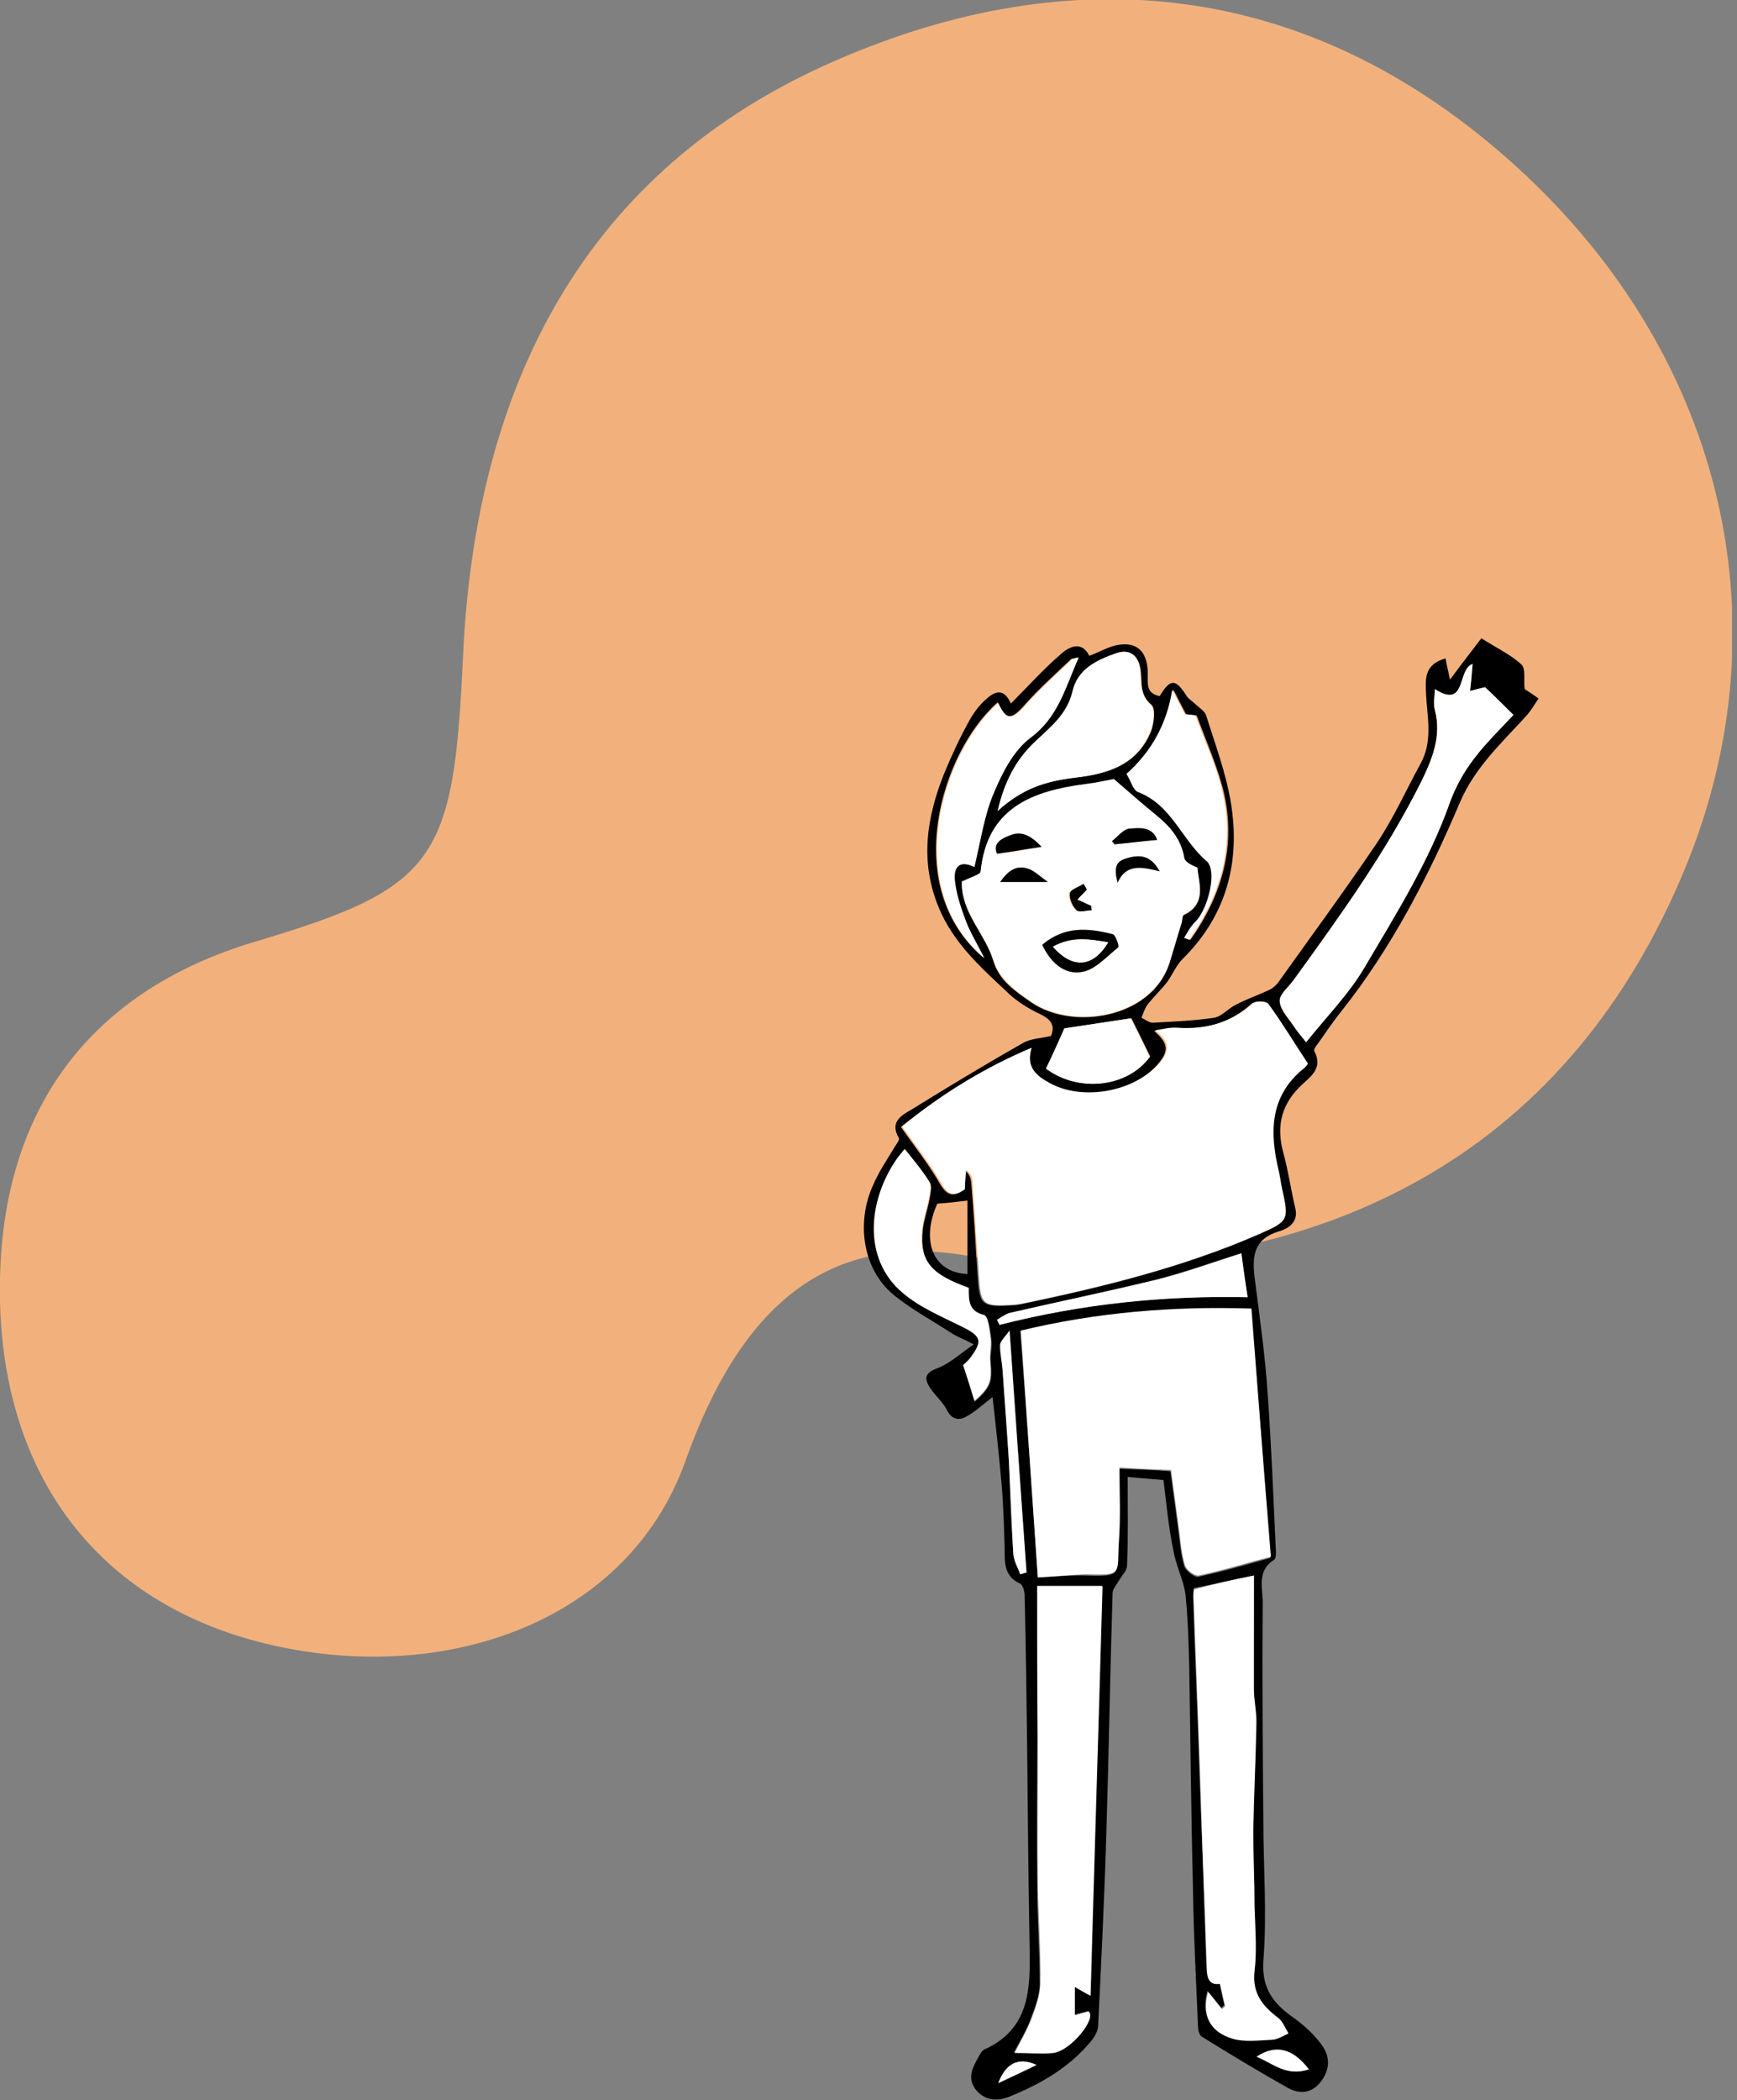 <svg width="331" height="400" viewBox="0 0 331 400" fill="none" xmlns="http://www.w3.org/2000/svg">
<rect x="0" y="0" width="331" height="400" fill="#808080" stroke="none"/>
<g clip-path="url(#clip0_703_8632)">
<path fill-rule="evenodd" clip-rule="evenodd" d="M191.781 240.861C162.092 232.605 142.699 244.331 130.607 278.312C119.714 308.704 85.356 320.908 51.956 313.37C19.633 306.071 0.718 282.141 3.28794e-05 247.681C-0.718 212.742 16.161 189.051 48.604 179.359C83.201 169.069 86.433 164.043 88.229 125.156C90.504 74.064 110.975 32.425 159.339 11.486C204.471 -8.137 248.884 -3.591 287.193 30.152C328.135 66.167 340.705 117.977 321.072 165.479C299.643 217.289 255.708 243.732 191.781 240.861Z" fill="#F2B17C"/>
<path d="M221.71 281.903C219.315 281.664 217.16 281.544 214.886 281.305C214.886 287.048 215.006 292.553 214.766 298.176C214.766 299.133 213.808 300.091 213.21 301.048C212.851 301.766 212.013 302.603 212.013 303.441C211.534 318.757 211.295 334.072 210.816 349.388C210.457 361.473 209.858 373.677 209.259 385.762C209.259 386.839 208.541 388.036 207.823 388.873C203.753 393.779 198.365 396.89 192.499 399.283C190.225 400.24 187.711 400.24 185.915 397.967C184.12 395.574 185.556 393.42 186.753 391.266C186.993 390.788 187.472 390.309 187.95 390.189C196.211 386.241 196.33 378.822 196.211 371.284C195.971 358.601 195.851 345.798 195.732 333.115C195.612 323.423 195.492 313.611 195.253 303.92C195.253 303.082 194.894 301.885 194.415 301.646C190.943 300.091 191.542 296.98 191.422 294.108C191.302 290.159 191.183 286.211 190.823 282.262C190.345 276.878 189.746 271.494 189.147 266.109C187.352 267.425 185.915 268.861 184.12 269.818C182.683 270.656 181.246 270.297 180.408 268.502C179.69 267.066 178.254 265.87 177.296 264.434C176.099 262.639 176.099 261.562 178.613 260.605C180.887 259.768 182.803 257.973 185.556 256.058C183.521 254.981 182.444 254.623 181.486 254.024C177.655 251.512 173.585 249.358 170.113 246.486C164.487 241.7 163.05 232.965 166.402 225.666C167.479 223.154 169.036 220.88 170.472 218.487C170.831 217.889 171.43 217.171 171.31 216.812C169.395 213.582 171.909 212.385 173.944 211.188C180.887 206.881 187.831 202.693 195.013 198.625C196.45 197.787 198.365 197.787 200.281 197.309C200.999 195.514 200.52 194.317 198.365 193.241C196.091 192.164 193.697 190.728 191.901 188.933C186.753 184.147 181.606 179.48 178.852 172.78C175.261 164.045 176.578 155.669 179.93 147.294C181.366 143.824 182.922 140.474 184.718 137.243C185.556 135.687 186.753 134.132 188.19 132.935C190.225 131.141 191.661 131.739 192.619 134.012C195.732 130.901 198.844 127.431 202.316 124.44C203.872 123.124 206.147 122.047 207.583 124.919C209.14 124.32 210.456 123.602 211.893 123.124C216.203 121.808 218.717 123.722 218.717 128.269C218.717 130.183 218.358 132.098 220.991 132.576C223.026 129.226 223.984 129.226 226.139 132.576C226.498 133.175 227.216 133.534 227.695 134.012C228.414 134.73 229.611 135.448 229.85 136.286C231.526 141.67 233.561 147.054 234.519 152.678C236.434 164.045 233.801 174.335 225.301 182.711C224.104 183.908 223.386 185.702 222.428 187.019C221.231 188.574 219.794 189.89 218.597 191.446C218.118 192.164 217.879 193.001 217.52 193.839C218.238 194.198 218.956 194.796 219.674 194.796C223.625 194.557 227.576 194.437 231.406 193.839C232.843 193.599 234.04 192.044 235.596 191.326C237.631 190.249 239.786 189.531 241.821 188.574C242.54 188.215 243.258 187.617 243.737 186.899C249.962 178.164 256.307 169.549 262.292 160.695C265.525 155.909 267.919 150.524 270.672 145.499C273.067 141.191 271.989 136.764 271.75 132.337C271.63 129.465 271.271 126.594 275.461 125.397C275.7 126.833 276.06 128.149 276.299 129.465C278.334 126.713 280.369 124.081 282.285 121.568C285.277 123.483 287.911 124.679 289.946 126.594C290.784 127.431 290.305 129.585 290.545 131.26C291.143 131.619 292.221 132.337 293.179 133.055C292.46 134.132 291.742 135.328 290.904 136.286C286.235 141.431 281.087 146.097 278.214 152.798C272.229 166.917 265.166 180.557 255.588 192.642C254.032 194.557 252.596 196.71 251.159 198.745C250.8 199.223 250.321 199.821 250.441 200.18C252.356 203.77 249.244 205.325 247.448 207.24C243.976 210.83 243.258 214.898 244.575 219.684C245.533 223.154 246.011 226.743 246.849 230.213C247.448 232.846 245.413 234.042 243.737 234.521C238.948 235.957 238.589 239.187 239.068 243.255C240.026 250.794 241.103 258.212 241.582 265.75C242.3 275.681 242.659 285.613 243.138 295.544C243.138 296.022 243.138 296.86 242.779 297.099C239.307 299.253 240.744 302.843 240.624 305.714C240.505 319.474 240.624 333.235 240.744 346.875C240.744 355.729 241.462 364.584 240.744 373.438C240.385 379.062 242.899 381.814 246.849 384.566C248.645 385.882 250.441 387.557 251.758 389.352C253.434 391.506 253.553 394.018 251.758 396.411C249.962 398.804 247.568 398.924 245.293 397.608C239.786 394.497 234.399 391.266 229.012 387.916C228.533 387.677 228.294 386.6 228.294 386.002C227.935 377.386 227.456 368.771 227.336 360.037C226.977 345.798 226.857 331.559 226.618 317.44C226.498 312.893 226.378 308.227 225.9 303.68C225.54 300.928 224.104 298.296 223.625 295.424C222.667 290.997 222.308 286.57 221.71 281.903ZM196.57 199.582C187.472 203.411 179.331 208.556 171.669 214.658C174.303 218.368 176.937 221.718 179.092 225.427C180.408 227.701 181.606 228.06 183.641 226.624C183.76 225.427 183.88 224.111 183.88 222.914C184.718 223.632 184.958 224.35 185.077 225.188C185.556 231.051 185.915 236.914 186.274 242.897C186.634 248.52 186.993 248.999 192.739 248.64C193.337 248.64 194.056 248.52 194.654 248.401C210.097 245.17 225.301 241.461 239.786 235.119C245.293 232.726 245.413 232.487 244.096 226.624C243.857 225.547 243.857 224.47 243.497 223.393C241.702 215.975 241.582 209.035 248.166 203.65C248.525 203.291 248.885 202.813 249.004 202.693C246.49 198.745 244.096 194.916 241.462 191.326C241.103 190.847 239.068 190.728 238.469 191.206C234.399 194.916 229.611 196.112 224.224 195.873C222.907 195.753 221.47 196.232 219.914 196.352C222.667 198.745 222.787 200.18 220.632 202.693C215.963 208.077 205.907 209.872 199.802 206.402C197.767 204.967 195.373 203.411 196.57 199.582ZM197.767 300.45C201.239 300.33 204.112 299.971 206.865 300.091C214.048 300.33 212.731 299.851 213.09 293.988C213.449 289.322 213.21 284.655 213.21 279.75C216.562 279.869 219.914 279.989 223.026 280.228C223.505 283.818 223.984 287.407 224.463 290.877C224.822 293.39 224.942 295.903 225.66 298.296C225.9 299.133 227.576 300.45 228.294 300.33C232.843 299.373 237.392 298.057 242.061 296.74C240.864 280.468 239.667 265.152 238.35 249.358C223.386 248.879 209.02 250.076 194.415 253.546C195.612 269.22 196.689 284.536 197.767 300.45ZM183.401 167.874C183.521 167.395 183.282 167.994 183.282 168.472C183.401 174.096 187.711 177.925 189.267 182.95C190.345 186.779 193.457 188.813 196.57 190.967C204.471 196.352 219.315 193.958 222.787 183.668C223.625 181.036 224.343 178.404 225.181 175.771C225.301 175.293 225.301 174.455 225.54 174.335C230.09 172.182 228.294 168.353 228.174 165.361C226.977 164.883 225.78 164.284 225.66 163.447C225.062 159.977 223.026 157.584 220.393 155.43C217.759 153.276 215.245 151.003 212.252 148.49C210.935 148.73 208.9 149.208 206.865 149.448C196.689 150.764 188.19 153.875 186.873 166.079C186.873 166.558 185.077 167.037 183.401 167.874ZM197.647 302.125C197.647 312.056 197.647 321.628 197.647 331.2C197.647 340.533 197.527 349.986 197.647 359.319C197.647 365.541 198.126 371.763 198.126 377.865C198.126 380.138 197.168 382.412 196.33 384.685C195.612 386.719 194.415 388.634 193.218 390.907C196.33 390.907 198.485 391.147 200.64 390.907C203.992 390.548 208.9 384.326 207.344 383.01C206.506 383.249 205.668 383.489 204.71 383.728V378.344C205.788 378.942 206.506 379.301 207.703 380.019C208.421 353.815 209.259 328.089 209.978 302.005H197.647V302.125ZM238.948 300.091C234.758 300.928 231.167 301.766 227.456 302.484C227.456 302.962 227.336 303.441 227.336 303.92C227.695 314.928 228.174 325.816 228.533 336.824C229.012 349.268 229.491 361.712 229.85 374.156C229.97 376.07 229.97 377.985 232.364 377.626C232.723 379.181 232.963 380.617 233.322 381.933C233.082 382.053 232.963 382.292 232.723 382.412C231.885 381.335 230.928 380.138 230.09 379.181C228.892 383.489 230.329 386.719 234.639 388.036C237.033 388.754 239.667 388.395 242.181 388.275C243.258 388.275 244.335 387.437 245.413 387.078C244.814 386.121 244.335 384.805 243.497 384.207C240.505 381.933 238.469 379.54 238.948 375.233C239.427 371.165 238.948 366.977 238.948 362.908C238.829 358.122 238.589 353.336 238.709 348.55C238.829 341.61 239.188 334.67 239.307 327.73C239.307 325.696 238.829 323.662 238.829 321.509C238.829 314.569 238.948 307.509 238.948 300.091ZM248.885 198.505C252.955 193.36 257.145 189.172 260.018 184.267C266.004 174.096 272.348 164.045 276.299 152.798C277.376 149.926 278.933 147.054 280.848 144.542C283.123 141.431 285.996 138.679 288.39 136.166C286.475 134.252 284.679 132.576 283.003 130.901C282.285 131.141 281.447 131.26 280.13 131.619C280.369 129.585 280.489 128.03 280.609 126.474C277.735 127.431 279.531 135.089 273.426 131.26C273.426 132.576 273.186 134.012 273.426 135.209C274.743 140.234 272.947 144.542 270.792 148.969C264.088 162.37 255.349 174.455 246.61 186.54C245.652 187.856 243.857 189.292 243.857 190.608C243.857 192.283 245.413 193.839 246.49 195.394C247.209 196.351 248.047 197.309 248.885 198.505ZM190.105 154.473C194.894 150.165 199.323 148.73 204.83 148.131C211.055 147.413 216.682 145.738 219.315 139.397C219.914 137.841 220.273 134.969 219.435 134.252C217.16 132.337 217.639 130.064 217.4 127.79C217.041 124.919 215.365 123.483 212.731 124.44C209.02 125.756 205.429 127.431 204.471 131.739C203.513 136.166 200.161 138.559 197.168 141.431C193.457 144.781 191.422 148.969 190.105 154.473ZM185.676 165.122C186.873 160.097 187.591 155.191 189.387 150.644C190.943 146.815 193.218 142.627 196.33 140.354C201.598 136.405 202.915 130.782 205.429 125.158C204.71 125.397 204.351 125.397 204.112 125.517C201.119 128.389 198.006 131.141 195.253 134.252C192.739 137.123 191.661 137.243 190.105 133.773C179.331 143.226 171.43 168.951 187.472 182.472C185.915 179.48 184.718 177.207 183.76 174.934C182.922 172.541 182.084 170.147 181.845 167.635C181.606 165.242 182.683 163.686 185.676 165.122ZM225.66 178.643C226.019 178.763 226.378 178.882 226.857 179.002C232.843 170.506 235.596 161.174 233.202 150.883C232.005 145.978 229.85 141.191 228.054 136.286C227.456 136.166 226.498 136.166 226.019 136.046C225.062 134.252 224.343 132.816 223.625 131.38C222.548 137.961 219.674 143.106 214.886 147.413C215.604 148.61 216.083 150.524 217.16 150.883C223.625 153.396 225.421 160.216 230.329 164.165C230.568 164.404 230.688 164.643 230.808 165.002C231.766 167.754 229.97 173.617 227.935 175.652C226.738 176.489 226.259 177.686 225.66 178.643ZM184.598 245.29C177.655 242.777 175.141 240.384 175.859 234.162C176.099 232.128 176.817 230.213 177.176 228.179C177.296 227.222 177.655 225.906 177.176 225.188C175.859 223.034 174.064 221.12 172.507 218.966C171.909 219.684 171.43 220.162 171.071 220.761C165.444 228.658 164.606 240.025 172.148 246.366C175.38 249.118 179.451 250.794 183.282 252.708C186.993 254.503 187.352 255.34 184.958 258.81C184.479 259.409 183.76 260.007 183.641 260.127C184.479 262.639 185.077 264.793 185.796 266.947C188.788 264.195 189.147 263.357 188.788 259.289C188.669 257.853 189.148 256.417 188.908 255.101C188.669 253.426 188.429 250.674 187.591 250.554C184.598 249.717 184.598 247.683 184.598 245.29ZM199.323 203.531C205.548 208.197 214.886 207.001 219.196 201.257C217.879 198.505 216.682 196.112 215.604 193.958C211.414 194.557 206.985 195.275 202.915 195.873C201.717 198.386 200.64 200.898 199.323 203.531ZM189.985 251.392C190.105 251.751 190.345 251.99 190.464 252.349C205.907 248.401 221.59 246.725 237.751 247.084C237.272 243.973 236.913 241.341 236.554 238.709C231.047 240.384 225.78 242.298 220.393 243.734C211.055 246.007 201.717 247.922 192.38 250.076C191.542 250.315 190.823 251.033 189.985 251.392ZM178.613 229.256C175.38 236.435 177.894 242.418 184.359 242.657V228.658C182.324 228.897 180.648 229.136 178.613 229.256ZM194.415 299.851C194.774 299.732 195.133 299.612 195.612 299.492C194.535 284.536 193.577 269.459 192.38 253.426C191.542 254.623 190.704 255.34 190.584 256.178C190.464 257.733 190.943 259.409 191.063 261.084C191.542 266.827 191.901 272.57 192.26 278.314C192.619 284.177 192.739 290.159 193.098 296.022C193.218 297.339 193.936 298.535 194.415 299.851ZM249.483 394.138C246.371 390.189 243.019 389.352 239.547 391.745C242.659 393.061 245.293 395.574 249.483 394.138ZM197.527 393.3C193.816 391.625 191.542 393.3 190.225 396.77C192.739 395.693 195.133 394.497 197.527 393.3Z" fill="black"/>
<path d="M196.57 199.581C195.373 203.41 197.647 204.965 200.041 206.281C206.266 209.751 216.203 207.957 220.871 202.572C223.026 200.059 222.907 198.504 220.153 196.231C221.709 195.991 223.026 195.632 224.463 195.752C229.85 196.111 234.639 194.795 238.709 191.085C239.307 190.607 241.223 190.607 241.702 191.205C244.335 194.795 246.61 198.624 249.244 202.572C249.124 202.811 248.765 203.29 248.406 203.529C241.821 208.914 241.941 215.854 243.737 223.272C243.976 224.349 244.096 225.426 244.335 226.503C245.652 232.366 245.532 232.605 240.026 234.998C225.54 241.34 210.337 245.049 194.894 248.28C194.295 248.399 193.577 248.519 192.978 248.519C187.232 248.878 186.873 248.519 186.514 242.776C186.155 236.913 185.676 230.93 185.317 225.067C185.317 224.229 184.957 223.511 184.119 222.794C184 223.99 183.88 225.306 183.88 226.503C181.845 227.939 180.648 227.699 179.331 225.306C177.176 221.597 174.542 218.366 171.909 214.537C179.331 208.435 187.471 203.41 196.57 199.581Z" fill="white"/>
<path d="M197.767 300.449C196.689 284.655 195.612 269.22 194.534 253.425C209.02 249.956 223.385 248.759 238.469 249.238C239.666 264.912 240.863 280.347 242.18 296.501C237.511 297.697 232.962 299.133 228.413 300.09C227.695 300.21 226.019 299.013 225.78 298.056C225.061 295.663 224.942 293.15 224.582 290.638C224.104 287.048 223.625 283.578 223.146 279.988C220.033 279.869 216.801 279.749 213.329 279.51C213.329 284.416 213.569 289.082 213.21 293.748C212.85 299.731 214.048 300.09 206.985 299.851C204.111 299.97 201.358 300.21 197.767 300.449Z" fill="white"/>
<path d="M183.401 167.873C185.077 167.035 186.873 166.556 186.873 165.958C188.07 153.873 196.689 150.643 206.865 149.326C208.9 149.087 210.935 148.608 212.252 148.369C215.125 150.882 217.759 153.155 220.393 155.309C223.026 157.463 225.061 159.856 225.66 163.326C225.78 164.163 226.977 164.762 228.174 165.24C228.413 168.232 230.089 172.06 225.54 174.214C225.301 174.334 225.301 175.171 225.181 175.65C224.343 178.282 223.625 180.915 222.787 183.547C219.315 193.837 204.471 196.23 196.57 190.846C193.457 188.692 190.464 186.538 189.267 182.829C187.711 177.804 183.401 173.975 183.281 168.351C183.281 167.873 183.401 167.394 183.401 167.873ZM198.605 179.958C200.281 183.308 202.914 185.701 206.027 185.222C208.541 184.863 210.816 182.351 212.97 180.556C213.21 180.436 212.492 178.163 211.893 178.043C207.344 176.727 202.795 176.368 198.605 179.958ZM198.485 161.292C196.45 159.138 194.654 158.181 192.38 159.138C190.823 159.856 189.147 160.574 189.985 162.608C192.739 162.249 195.253 161.89 198.485 161.292ZM220.991 165.958C219.076 162.488 216.801 162.847 214.407 163.565C212.611 164.163 212.252 165.36 212.97 168.112C214.646 164.403 217.639 165.24 220.991 165.958ZM211.893 160.215C212.013 160.454 212.252 160.574 212.372 160.813C215.006 160.574 217.639 160.215 220.512 159.975C219.555 157.343 217.16 157.702 215.245 157.822C214.048 157.822 212.97 159.377 211.893 160.215ZM190.584 167.992H199.682C198.006 166.796 197.168 165.838 195.971 165.48C193.577 164.762 192.021 166.078 190.584 167.992ZM207.104 169.428C206.865 169.069 206.626 168.71 206.386 168.351C205.428 168.949 203.872 169.428 203.752 170.146C203.633 171.223 204.231 172.659 205.069 173.377C205.548 173.855 206.985 173.377 207.942 173.377C207.942 173.137 207.942 173.018 207.823 172.539C207.104 172.18 206.266 171.821 205.189 171.343C206.027 170.505 206.506 169.907 207.104 169.428Z" fill="white"/>
<path d="M197.647 302.123H210.097C209.379 328.088 208.541 353.933 207.823 380.137C206.626 379.539 205.907 379.06 204.83 378.462V383.846C205.668 383.607 206.506 383.367 207.464 383.128C209.02 384.444 204.112 390.547 200.76 391.025C198.605 391.265 196.45 391.025 193.337 391.025C194.535 388.752 195.612 386.837 196.45 384.803C197.288 382.65 198.126 380.256 198.246 377.983C198.365 371.761 197.887 365.539 197.767 359.437C197.647 350.104 197.767 340.651 197.767 331.318C197.647 321.626 197.647 312.054 197.647 302.123Z" fill="white"/>
<path d="M238.948 300.09C238.948 307.508 238.948 314.568 238.948 321.747C238.948 323.781 239.427 325.815 239.427 327.969C239.307 334.909 238.948 341.849 238.829 348.789C238.829 353.575 239.068 358.361 239.068 363.147C239.188 367.215 239.547 371.403 239.068 375.471C238.589 379.659 240.624 382.172 243.617 384.445C244.455 385.043 244.934 386.36 245.533 387.317C244.455 387.795 243.378 388.513 242.3 388.513C239.786 388.633 237.033 388.992 234.758 388.274C230.449 386.958 229.012 383.727 230.209 379.42C231.047 380.377 231.885 381.574 232.843 382.65C233.082 382.531 233.202 382.291 233.441 382.172C233.202 380.856 232.843 379.539 232.484 377.864C230.09 378.223 229.97 376.309 229.97 374.394C229.491 361.95 229.012 349.507 228.653 337.063C228.294 326.055 227.815 315.166 227.456 304.158C227.456 303.679 227.456 303.081 227.576 302.722C231.167 301.765 234.639 300.927 238.948 300.09Z" fill="white"/>
<path d="M248.884 198.504C247.927 197.307 247.089 196.35 246.49 195.393C245.532 193.837 243.976 192.282 243.856 190.607C243.856 189.291 245.652 187.974 246.61 186.538C255.349 174.454 264.088 162.369 270.792 148.967C272.947 144.54 274.742 140.233 273.426 135.207C273.066 134.011 273.426 132.575 273.426 131.259C279.531 135.207 277.616 127.43 280.608 126.473C280.489 128.028 280.369 129.584 280.13 131.618C281.446 131.259 282.284 131.019 283.003 130.9C284.679 132.455 286.474 134.25 288.39 136.165C285.995 138.797 283.242 141.429 280.848 144.54C278.932 147.053 277.376 149.805 276.299 152.796C272.348 164.044 266.003 174.095 260.018 184.265C257.145 189.171 253.074 193.359 248.884 198.504Z" fill="white"/>
<path d="M190.105 154.473C191.422 148.849 193.577 144.781 197.048 141.431C200.041 138.559 203.274 136.166 204.351 131.739C205.309 127.431 208.9 125.756 212.611 124.44C215.365 123.483 217.041 124.918 217.28 127.79C217.52 130.064 217.16 132.337 219.315 134.251C220.153 134.969 219.914 137.841 219.196 139.396C216.562 145.738 211.055 147.413 204.71 148.131C199.203 148.849 194.774 150.165 190.105 154.473Z" fill="white"/>
<path d="M185.676 165.122C182.683 163.686 181.725 165.361 181.965 167.635C182.204 170.147 183.042 172.66 183.88 174.933C184.718 177.326 186.035 179.48 187.591 182.471C171.669 169.07 179.451 143.345 190.225 133.892C191.781 137.243 192.859 137.243 195.373 134.371C198.126 131.26 201.239 128.508 204.231 125.636C204.351 125.517 204.71 125.517 205.548 125.277C203.034 130.901 201.717 136.525 196.45 140.473C193.218 142.866 191.063 147.054 189.507 150.763C187.591 155.071 186.873 160.096 185.676 165.122Z" fill="white"/>
<path d="M225.66 178.642C226.259 177.685 226.857 176.488 227.695 175.651C229.85 173.616 231.526 167.753 230.568 165.001C230.449 164.762 230.329 164.403 230.09 164.164C225.301 160.215 223.386 153.395 216.921 150.882C215.844 150.523 215.484 148.609 214.646 147.412C219.435 143.105 222.308 137.96 223.386 131.379C224.104 132.815 224.822 134.131 225.78 136.045C226.259 136.045 227.216 136.165 227.815 136.285C229.611 141.31 231.885 145.977 232.963 150.882C235.357 161.173 232.604 170.505 226.618 179.001C226.378 178.881 226.019 178.762 225.66 178.642Z" fill="white"/>
<path d="M184.598 245.289C184.598 247.682 184.479 249.716 187.471 250.434C188.309 250.673 188.549 253.425 188.788 254.981C188.908 256.297 188.549 257.733 188.669 259.169C189.028 263.237 188.669 264.194 185.676 266.827C185.077 264.792 184.359 262.519 183.521 260.006C183.76 259.767 184.359 259.288 184.838 258.69C187.352 255.34 186.993 254.502 183.162 252.588C179.331 250.673 175.261 248.998 172.028 246.246C164.367 239.905 165.324 228.657 170.951 220.64C171.31 220.162 171.789 219.564 172.387 218.846C174.063 220.88 175.739 222.914 177.056 225.068C177.535 225.786 177.296 227.102 177.056 228.059C176.697 230.093 175.979 232.008 175.739 234.042C175.141 240.503 177.655 242.776 184.598 245.289Z" fill="white"/>
<path d="M199.323 203.529C200.64 200.777 201.717 198.384 202.795 195.871C206.865 195.273 211.414 194.555 215.484 193.957C216.562 196.111 217.759 198.504 219.076 201.256C215.005 207.119 205.548 208.196 199.323 203.529Z" fill="white"/>
<path d="M189.986 251.39C190.704 250.912 191.542 250.313 192.38 250.074C201.718 247.92 211.055 246.006 220.393 243.732C225.78 242.416 231.047 240.502 236.554 238.707C236.913 241.459 237.272 244.091 237.751 247.083C221.59 246.724 205.908 248.399 190.464 252.347C190.345 252.108 190.225 251.749 189.986 251.39Z" fill="white"/>
<path d="M194.415 299.851C193.936 298.535 193.218 297.338 193.098 296.022C192.739 290.159 192.499 284.177 192.26 278.314C191.901 272.57 191.422 266.827 191.063 261.084C190.943 259.408 190.584 257.853 190.584 256.178C190.584 255.46 191.542 254.622 192.38 253.426C193.457 269.459 194.535 284.536 195.612 299.492C195.253 299.612 194.774 299.731 194.415 299.851Z" fill="white"/>
<path d="M249.363 394.137C245.173 395.573 242.659 393.06 239.427 391.744C243.018 389.351 246.37 390.069 249.363 394.137Z" fill="white"/>
<path d="M197.528 393.299C195.133 394.496 192.619 395.573 190.225 396.769C191.542 393.299 193.816 391.624 197.528 393.299Z" fill="white"/>
<path d="M198.605 179.959C202.795 176.369 207.344 176.728 212.013 177.925C212.611 178.044 213.329 180.318 213.09 180.438C210.815 182.232 208.661 184.745 206.147 185.104C202.795 185.702 200.161 183.309 198.605 179.959ZM200.64 180.318C204.351 184.625 208.301 184.266 211.175 179.48C207.703 178.882 204.351 178.284 200.64 180.318Z" fill="black"/>
<path d="M198.485 161.292C195.253 161.771 192.739 162.25 189.986 162.609C189.148 160.574 190.824 159.737 192.38 159.139C194.654 158.181 196.45 159.139 198.485 161.292Z" fill="black"/>
<path d="M220.991 165.959C217.639 165.121 214.646 164.403 212.97 168.113C212.252 165.361 212.611 164.164 214.407 163.566C216.682 162.848 219.076 162.489 220.991 165.959Z" fill="black"/>
<path d="M211.893 160.215C212.97 159.378 214.048 157.942 215.245 157.822C217.16 157.703 219.554 157.344 220.512 159.976C217.759 160.215 215.005 160.574 212.372 160.813C212.252 160.574 212.013 160.335 211.893 160.215Z" fill="black"/>
<path d="M190.584 167.993C192.021 165.959 193.577 164.643 195.971 165.481C197.049 165.84 198.006 166.797 199.682 167.993H190.584Z" fill="black"/>
<path d="M207.104 169.428C206.625 170.027 206.027 170.505 205.309 171.343C206.386 171.821 207.104 172.18 207.942 172.539C207.942 172.898 207.942 173.138 208.062 173.377C207.104 173.377 205.668 173.856 205.189 173.377C204.351 172.659 203.752 171.104 203.872 170.146C203.992 169.428 205.548 168.95 206.506 168.352C206.625 168.591 206.865 168.95 207.104 169.428Z" fill="black"/>
<path d="M200.64 180.318C204.231 178.284 207.583 178.882 211.175 179.481C208.302 184.267 204.471 184.626 200.64 180.318Z" fill="white"/>
</g>
<defs>
<clipPath id="clip0_703_8632">
<rect width="330.05" height="400" fill="white"/>
</clipPath>
</defs>
</svg>
